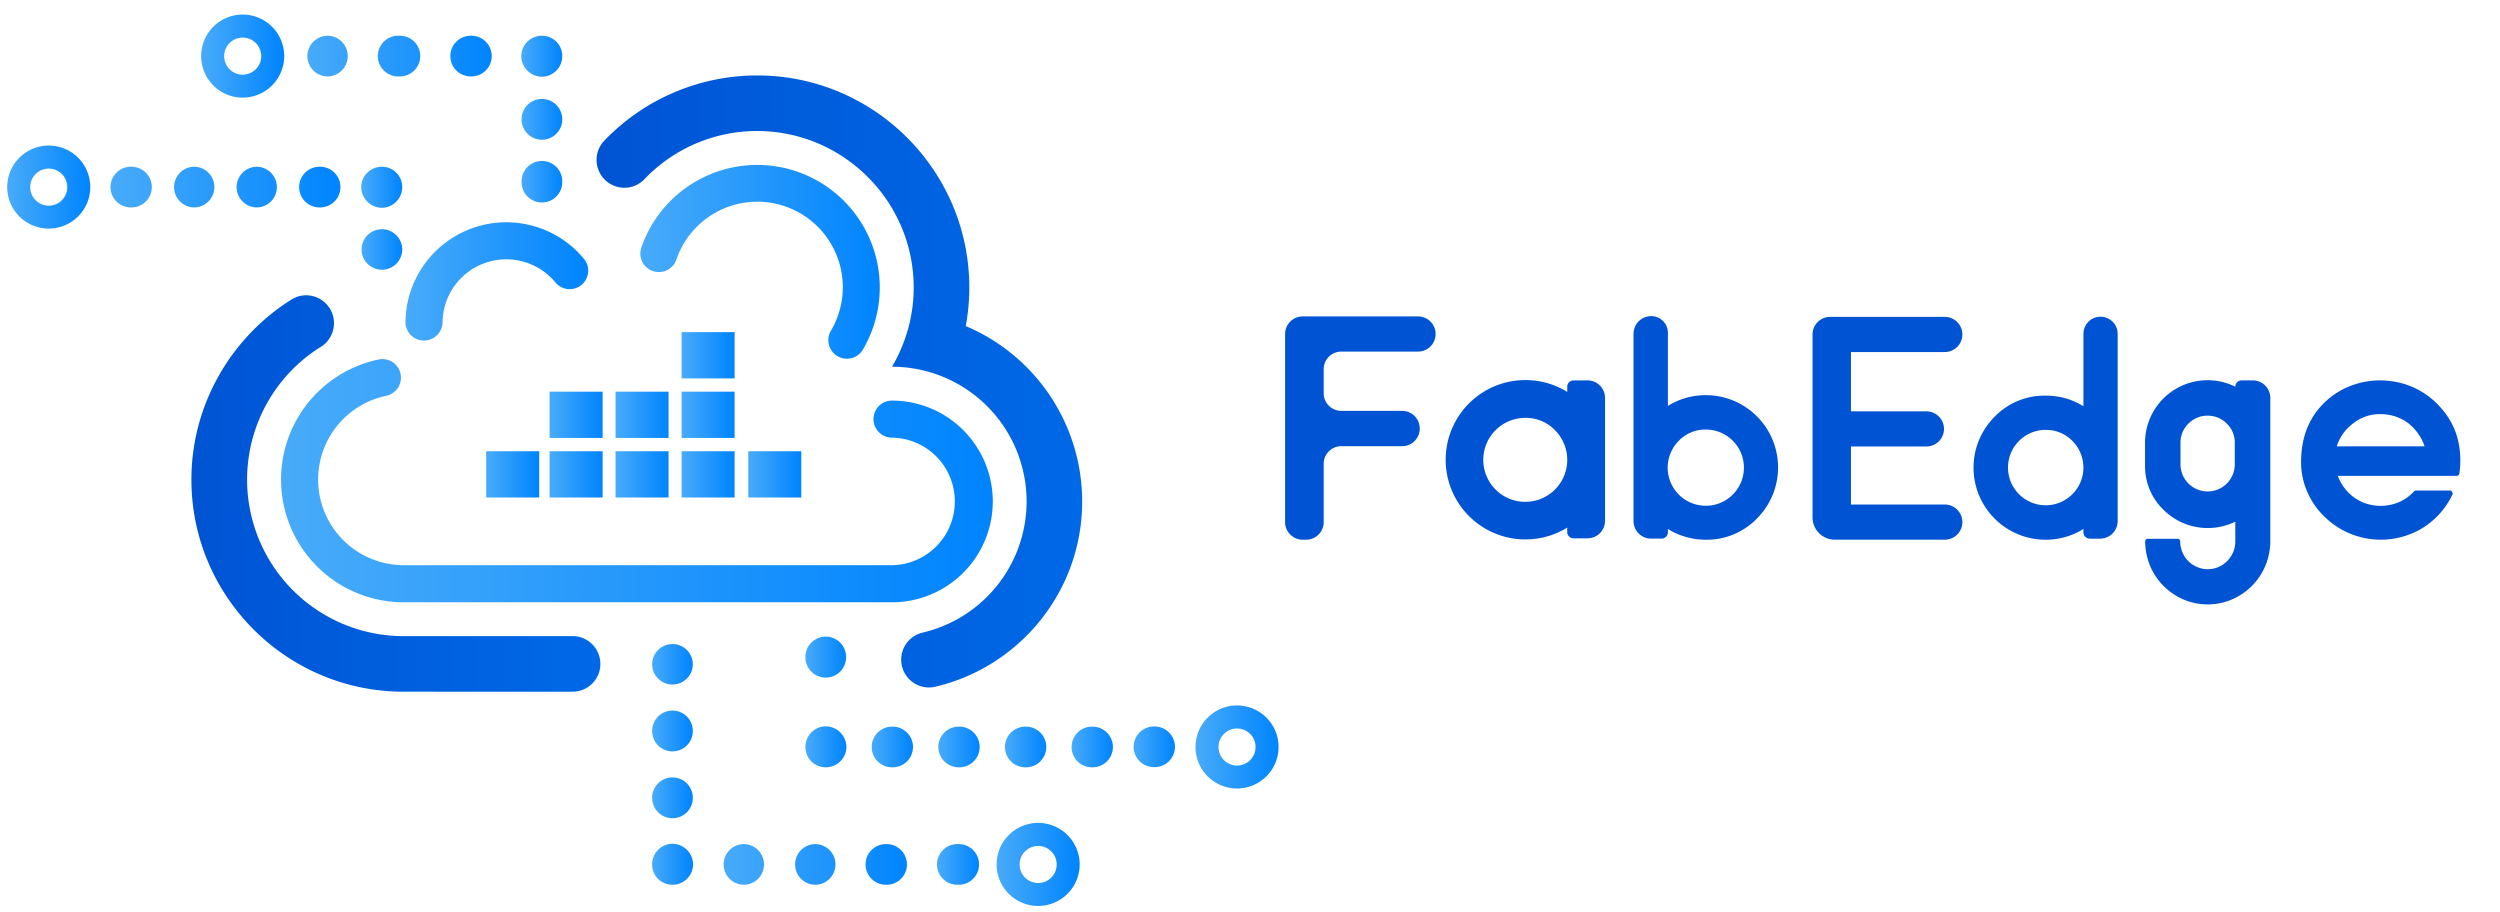 <svg id="图层_1" data-name="图层 1" xmlns="http://www.w3.org/2000/svg" xmlns:xlink="http://www.w3.org/1999/xlink" viewBox="0 0 1889 689"><defs><style>.cls-1{fill:url(#未命名的渐变_12);}.cls-2{fill:url(#未命名的渐变_12-2);}.cls-3{fill:url(#未命名的渐变_12-3);}.cls-4{fill:url(#未命名的渐变_21);}.cls-5{fill:url(#未命名的渐变_21-2);}.cls-6{fill:url(#未命名的渐变_12-4);}.cls-7{fill:url(#未命名的渐变_12-5);}.cls-8{fill:url(#未命名的渐变_12-6);}.cls-9{fill:url(#未命名的渐变_12-7);}.cls-10{fill:url(#未命名的渐变_12-8);}.cls-11{fill:url(#未命名的渐变_12-9);}.cls-12{fill:url(#未命名的渐变_12-10);}.cls-13{fill:url(#未命名的渐变_12-11);}.cls-14{fill:url(#未命名的渐变_12-12);}.cls-15{fill:url(#未命名的渐变_12-13);}.cls-16{fill:url(#未命名的渐变_12-14);}.cls-17{fill:url(#未命名的渐变_12-15);}.cls-18{fill:url(#未命名的渐变_12-16);}.cls-19{fill:url(#未命名的渐变_12-17);}.cls-20{fill:url(#未命名的渐变_12-18);}.cls-21{fill:url(#未命名的渐变_12-19);}.cls-22{fill:url(#未命名的渐变_12-20);}.cls-23{fill:url(#未命名的渐变_12-21);}.cls-24{fill:url(#未命名的渐变_12-22);}.cls-25{fill:url(#未命名的渐变_12-23);}.cls-26{fill:url(#未命名的渐变_12-24);}.cls-27{fill:url(#未命名的渐变_12-25);}.cls-28{fill:url(#未命名的渐变_12-26);}.cls-29{fill:url(#未命名的渐变_12-27);}.cls-30{fill:url(#未命名的渐变_12-28);}.cls-31{fill:url(#未命名的渐变_12-29);}.cls-32{fill:url(#未命名的渐变_12-30);}.cls-33{fill:url(#未命名的渐变_12-31);}.cls-34{fill:url(#未命名的渐变_12-32);}.cls-35{fill:url(#未命名的渐变_12-33);}.cls-36{fill:url(#未命名的渐变_12-34);}.cls-37{fill:url(#未命名的渐变_12-35);}.cls-38{fill:#0054d4;}</style><linearGradient id="未命名的渐变_12" x1="212.31" y1="363.22" x2="750.11" y2="363.22" gradientUnits="userSpaceOnUse"><stop offset="0" stop-color="#48abf9"/><stop offset="1" stop-color="#0084fe"/></linearGradient><linearGradient id="未命名的渐变_12-2" x1="483.84" y1="197.8" x2="664.82" y2="197.8" xlink:href="#未命名的渐变_12"/><linearGradient id="未命名的渐变_12-3" x1="306.37" y1="212.6" x2="444.16" y2="212.6" xlink:href="#未命名的渐变_12"/><linearGradient id="未命名的渐变_21" x1="144.7" y1="372.92" x2="453.64" y2="372.92" gradientUnits="userSpaceOnUse"><stop offset="0" stop-color="#0054d4"/><stop offset="1" stop-color="#0069e7"/></linearGradient><linearGradient id="未命名的渐变_21-2" x1="450.77" y1="288.2" x2="817.7" y2="288.2" xlink:href="#未命名的渐变_21"/><linearGradient id="未命名的渐变_12-4" x1="492.76" y1="501.74" x2="523.49" y2="501.74" xlink:href="#未命名的渐变_12"/><linearGradient id="未命名的渐变_12-5" x1="492.76" y1="577.39" x2="523.49" y2="577.39" xlink:href="#未命名的渐变_12"/><linearGradient id="未命名的渐变_12-6" x1="492.76" y1="653.03" x2="523.75" y2="653.03" xlink:href="#未命名的渐变_12"/><linearGradient id="未命名的渐变_12-7" x1="546.46" y1="653.16" x2="685.66" y2="653.16" xlink:href="#未命名的渐变_12"/><linearGradient id="未命名的渐变_12-8" x1="708.37" y1="653.16" x2="739.36" y2="653.16" xlink:href="#未命名的渐变_12"/><linearGradient id="未命名的渐变_12-9" x1="608.57" y1="496.47" x2="639.29" y2="496.47" xlink:href="#未命名的渐变_12"/><linearGradient id="未命名的渐变_12-10" x1="608.57" y1="564.29" x2="639.55" y2="564.29" xlink:href="#未命名的渐变_12"/><linearGradient id="未命名的渐变_12-11" x1="809.69" y1="564.42" x2="840.91" y2="564.42" xlink:href="#未命名的渐变_12"/><linearGradient id="未命名的渐变_12-12" x1="856.57" y1="564.29" x2="887.8" y2="564.29" xlink:href="#未命名的渐变_12"/><linearGradient id="未命名的渐变_12-13" x1="759.35" y1="564.42" x2="790.57" y2="564.42" xlink:href="#未命名的渐变_12"/><linearGradient id="未命名的渐变_12-14" x1="709.01" y1="564.42" x2="740.23" y2="564.42" xlink:href="#未命名的渐变_12"/><linearGradient id="未命名的渐变_12-15" x1="658.67" y1="564.42" x2="689.89" y2="564.42" xlink:href="#未命名的渐变_12"/><linearGradient id="未命名的渐变_12-16" x1="753.05" y1="653.16" x2="815.8" y2="653.16" xlink:href="#未命名的渐变_12"/><linearGradient id="未命名的渐变_12-17" x1="903.32" y1="564.42" x2="966.08" y2="564.42" xlink:href="#未命名的渐变_12"/><linearGradient id="未命名的渐变_12-18" x1="394.11" y1="137.47" x2="424.84" y2="137.47" xlink:href="#未命名的渐变_12"/><linearGradient id="未命名的渐变_12-19" x1="394.11" y1="89.99" x2="424.84" y2="89.99" xlink:href="#未命名的渐变_12"/><linearGradient id="未命名的渐变_12-20" x1="393.86" y1="42.51" x2="424.84" y2="42.51" xlink:href="#未命名的渐变_12"/><linearGradient id="未命名的渐变_12-21" x1="231.94" y1="42.38" x2="371.15" y2="42.38" xlink:href="#未命名的渐变_12"/><linearGradient id="未命名的渐变_12-22" x1="273.19" y1="188.31" x2="303.92" y2="188.31" xlink:href="#未命名的渐变_12"/><linearGradient id="未命名的渐变_12-23" x1="272.93" y1="141.49" x2="303.92" y2="141.49" xlink:href="#未命名的渐变_12"/><linearGradient id="未命名的渐变_12-24" x1="83.88" y1="141.36" x2="256.87" y2="141.36" xlink:href="#未命名的渐变_12"/><linearGradient id="未命名的渐变_12-25" x1="151.99" y1="42.38" x2="214.75" y2="42.38" xlink:href="#未命名的渐变_12"/><linearGradient id="未命名的渐变_12-26" x1="5.46" y1="141.36" x2="68.21" y2="141.36" xlink:href="#未命名的渐变_12"/><linearGradient id="未命名的渐变_12-27" x1="515.02" y1="313.43" x2="555.07" y2="313.43" xlink:href="#未命名的渐变_12"/><linearGradient id="未命名的渐变_12-28" x1="515.02" y1="358.44" x2="555.07" y2="358.44" xlink:href="#未命名的渐变_12"/><linearGradient id="未命名的渐变_12-29" x1="565.41" y1="358.44" x2="605.46" y2="358.44" xlink:href="#未命名的渐变_12"/><linearGradient id="未命名的渐变_12-30" x1="465.11" y1="313.43" x2="505.16" y2="313.43" xlink:href="#未命名的渐变_12"/><linearGradient id="未命名的渐变_12-31" x1="465.11" y1="358.44" x2="505.16" y2="358.44" xlink:href="#未命名的渐变_12"/><linearGradient id="未命名的渐变_12-32" x1="415.29" y1="313.43" x2="455.34" y2="313.43" xlink:href="#未命名的渐变_12"/><linearGradient id="未命名的渐变_12-33" x1="415.29" y1="358.44" x2="455.34" y2="358.44" xlink:href="#未命名的渐变_12"/><linearGradient id="未命名的渐变_12-34" x1="367.36" y1="358.44" x2="407.41" y2="358.44" xlink:href="#未命名的渐变_12"/><linearGradient id="未命名的渐变_12-35" x1="515.02" y1="268.43" x2="555.07" y2="268.43" xlink:href="#未命名的渐变_12"/></defs><title>未标题-1</title><path class="cls-1" d="M674,302.69h0a14,14,0,0,0,0,28,48.19,48.19,0,0,1-.05,96.37H305a64.69,64.69,0,0,1-13.21-128,14,14,0,1,0-5.68-27.43A92.71,92.71,0,0,0,305,455.09H673.91a76.2,76.2,0,0,0,.08-152.4Z"/><path class="cls-2" d="M493.27,204.8a14,14,0,0,0,17.81-8.66,64.61,64.61,0,1,1,116.75,53.78A14,14,0,0,0,652,264.14,92.61,92.61,0,1,0,484.61,187a14,14,0,0,0,8.66,17.82Z"/><path class="cls-3" d="M320.18,257.28h.2a14,14,0,0,0,14-13.82,48.17,48.17,0,0,1,85.07-30.31,14,14,0,1,0,21.43-18,76.18,76.18,0,0,0-134.51,48,14,14,0,0,0,13.81,14.19Z"/><path d="M218.65,227.42c1-.66,2-1.3,3.08-1.93A21.79,21.79,0,0,0,218.65,227.42Z"/><path class="cls-4" d="M305,480.67a118.26,118.26,0,0,1-63.41-218.1c.58-.33,1.14-.68,1.69-1.06a21,21,0,0,0,9.07-17.3,21,21,0,0,0-3.07-11,21,21,0,0,0-25.37-8.73,18.4,18.4,0,0,0-3.29,1.65l-2,1.24c-44.85,28.86-74,79.31-74,135,0,88.36,71.91,160.28,160.29,160.28H432.64a21,21,0,0,0,21-21h0a21,21,0,0,0-21-21Z"/><path d="M453,130.21l-1.38-3.51A21.33,21.33,0,0,0,453,130.21Z"/><path d="M487.58,134.68l-1.17,1.23Q487,135.33,487.58,134.68Z"/><path class="cls-5" d="M729.72,246.38a159,159,0,0,0,2.69-29.12C732.41,128.88,660.5,57,572.12,57a160.17,160.17,0,0,0-115.45,49.22l-.32.34a21,21,0,0,0-5.58,14.26,21.37,21.37,0,0,0,.84,5.91l1.38,3.51a21,21,0,0,0,29.07,8.94l1.7-1.06a20.47,20.47,0,0,0,2.65-2.18l1.17-1.23A117.68,117.68,0,0,1,570.88,99c65.35-.68,119.18,52.31,119.51,117.66A117.55,117.55,0,0,1,674,277.1,101.79,101.79,0,0,1,697.11,478a21,21,0,0,0-16.17,20.44h0a21,21,0,0,0,25.91,20.42c63.46-14.93,110.85-72,110.85-140A144,144,0,0,0,729.72,246.38Z"/><path class="cls-6" d="M508.13,517.23a15.37,15.37,0,0,1-15.37-15.36v-.26a15.37,15.37,0,0,1,30.73,0v.26A15.36,15.36,0,0,1,508.13,517.23Z"/><path class="cls-7" d="M508.13,618.26a15.37,15.37,0,0,1-15.37-15.37v-.5a15.37,15.37,0,0,1,30.73,0v.5A15.37,15.37,0,0,1,508.13,618.26Zm0-50.51a15.37,15.37,0,0,1-15.37-15.37v-.5a15.37,15.37,0,0,1,30.73,0v.5A15.37,15.37,0,0,1,508.13,567.75Z"/><path class="cls-8" d="M508,668.53h0a15.29,15.29,0,0,1-15.28-15.29h0a15.59,15.59,0,0,1,15.14-15.7,15.79,15.79,0,0,1,15.84,15.85A15.58,15.58,0,0,1,508,668.53Z"/><path class="cls-9" d="M670.3,668.53h-.53a15.37,15.37,0,1,1,0-30.73h.53a15.37,15.37,0,0,1,0,30.73Zm-54,0h-.54a15.37,15.37,0,0,1,0-30.73h.54a15.37,15.37,0,0,1,0,30.73Zm-54,0h-.54a15.37,15.37,0,0,1,0-30.73h.54a15.37,15.37,0,0,1,0,30.73Z"/><path class="cls-10" d="M724,668.53h-.25a15.37,15.37,0,1,1,0-30.73H724a15.37,15.37,0,1,1,0,30.73Z"/><path class="cls-11" d="M623.93,512a15.37,15.37,0,0,1-15.36-15.37v-.25a15.36,15.36,0,1,1,30.72,0v.25A15.36,15.36,0,0,1,623.93,512Z"/><path class="cls-12" d="M623.87,579.78h0a15.3,15.3,0,0,1-15.3-15.3h0a15.57,15.57,0,0,1,15.11-15.68,15.81,15.81,0,0,1,15.87,15.87A15.57,15.57,0,0,1,623.87,579.78Z"/><path class="cls-13" d="M825.55,579.78h-.5a15.36,15.36,0,1,1,0-30.72h.5a15.36,15.36,0,1,1,0,30.72Z"/><path class="cls-14" d="M872.43,579.65h-.49a15.36,15.36,0,1,1,0-30.72h.49a15.36,15.36,0,1,1,0,30.72Z"/><path class="cls-15" d="M775.21,579.78h-.5a15.36,15.36,0,1,1,0-30.72h.5a15.36,15.36,0,1,1,0,30.72Z"/><path class="cls-16" d="M724.87,579.78h-.5a15.36,15.36,0,0,1,0-30.72h.5a15.36,15.36,0,0,1,0,30.72Z"/><path class="cls-17" d="M674.53,579.78H674a15.36,15.36,0,1,1,0-30.72h.5a15.36,15.36,0,1,1,0,30.72Z"/><path class="cls-18" d="M784.43,684.54a31.38,31.38,0,1,1,31.37-31.38A31.41,31.41,0,0,1,784.43,684.54Zm0-45.34a14,14,0,1,0,14,14A14,14,0,0,0,784.43,639.2Z"/><path class="cls-19" d="M934.7,595.8a31.38,31.38,0,1,1,31.38-31.38A31.42,31.42,0,0,1,934.7,595.8Zm0-45.35a14,14,0,1,0,14,14A14,14,0,0,0,934.7,550.45Z"/><path class="cls-20" d="M409.48,153a15.37,15.37,0,0,1-15.37-15.37v-.25a15.37,15.37,0,1,1,30.73,0v.25A15.37,15.37,0,0,1,409.48,153Z"/><path class="cls-21" d="M409.48,105.59a15.37,15.37,0,0,1-15.37-15.37v-.47a15.37,15.37,0,0,1,30.73,0v.47A15.37,15.37,0,0,1,409.48,105.59Z"/><path class="cls-22" d="M409.73,58a15.81,15.81,0,0,1-15.87-15.88A15.58,15.58,0,0,1,409.54,27h0a15.31,15.31,0,0,1,15.3,15.31h0A15.57,15.57,0,0,1,409.73,58Z"/><path class="cls-23" d="M355.78,57.74h-.53a15.37,15.37,0,0,1,0-30.73h.53a15.37,15.37,0,1,1,0,30.73Zm-54,0h-.53a15.37,15.37,0,1,1,0-30.73h.53a15.37,15.37,0,1,1,0,30.73Zm-54,0h-.54a15.37,15.37,0,0,1,0-30.73h.54a15.37,15.37,0,0,1,0,30.73Z"/><path class="cls-24" d="M288.55,203.8a15.36,15.36,0,0,1-15.36-15.36v-.26a15.37,15.37,0,0,1,30.73,0v.26A15.36,15.36,0,0,1,288.55,203.8Z"/><path class="cls-25" d="M288.8,157a15.79,15.79,0,0,1-15.87-15.87A15.57,15.57,0,0,1,288.61,126h0a15.31,15.31,0,0,1,15.31,15.31h0A15.57,15.57,0,0,1,288.8,157Z"/><path class="cls-26" d="M241.5,156.73H241A15.37,15.37,0,0,1,241,126h.47a15.37,15.37,0,1,1,0,30.73Zm-47.26,0h-.47a15.37,15.37,0,0,1,0-30.73h.47a15.37,15.37,0,0,1,0,30.73Zm-47.26,0h-.47a15.37,15.37,0,0,1,0-30.73H147a15.37,15.37,0,0,1,0,30.73Zm-47.26,0h-.47a15.37,15.37,0,1,1,0-30.73h.47a15.37,15.37,0,0,1,0,30.73Z"/><path class="cls-27" d="M183.37,73.76a31.38,31.38,0,1,1,31.38-31.38A31.42,31.42,0,0,1,183.37,73.76Zm0-45.35a14,14,0,1,0,14,14A14,14,0,0,0,183.37,28.41Z"/><path class="cls-28" d="M36.83,172.74a31.38,31.38,0,1,1,31.38-31.38A31.4,31.4,0,0,1,36.83,172.74Zm0-45.34a14,14,0,1,0,14,14A14,14,0,0,0,36.83,127.4Z"/><rect class="cls-29" x="515.02" y="295.95" width="40.05" height="34.96"/><rect class="cls-30" x="515.02" y="340.96" width="40.05" height="34.96"/><rect class="cls-31" x="565.41" y="340.96" width="40.05" height="34.96"/><rect class="cls-32" x="465.11" y="295.95" width="40.05" height="34.96"/><rect class="cls-33" x="465.11" y="340.96" width="40.05" height="34.96"/><rect class="cls-34" x="415.29" y="295.95" width="40.05" height="34.96"/><rect class="cls-35" x="415.29" y="340.96" width="40.05" height="34.96"/><rect class="cls-36" x="367.36" y="340.96" width="40.05" height="34.96"/><rect class="cls-37" x="515.02" y="250.95" width="40.05" height="34.96"/><path class="cls-38" d="M984.35,239.09h87.12a13.27,13.27,0,0,1,13.28,13.28h0a13.28,13.28,0,0,1-13.28,13.29h-58a13.29,13.29,0,0,0-13.28,13.28v18.23a13.29,13.29,0,0,0,13.28,13.28h46a13.29,13.29,0,0,1,13.28,13.29v.12a13.29,13.29,0,0,1-13.28,13.28h-46a13.29,13.29,0,0,0-13.28,13.29v44.09a13.28,13.28,0,0,1-13.29,13.28h-2.58a13.28,13.28,0,0,1-13.29-13.28V252.37A13.28,13.28,0,0,1,984.35,239.09Z"/><path class="cls-38" d="M1170.92,290a61.39,61.39,0,0,1,13.29,6.12v-3.88a4.82,4.82,0,0,1,4.82-4.82h10.47a13.28,13.28,0,0,1,13.28,13.28v92.78a13.28,13.28,0,0,1-13.28,13.28H1189a4.82,4.82,0,0,1-4.82-4.82v-3.3a61.39,61.39,0,0,1-13.29,6.12,60.55,60.55,0,0,1-18.34,2.82,60.2,60.2,0,1,1,0-120.4A60.55,60.55,0,0,1,1170.92,290Zm-18.34,25.75a31.72,31.72,0,1,0,22.34,9.29A30.47,30.47,0,0,0,1152.58,315.74Z"/><path class="cls-38" d="M1288.85,298.58a54.62,54.62,0,0,1,38.68,93.23,52.69,52.69,0,0,1-38.68,16,54.42,54.42,0,0,1-16.58-2.58,52,52,0,0,1-12-5.53v2.47a4.82,4.82,0,0,1-4.82,4.82h-7.88a13.28,13.28,0,0,1-13.28-13.28V252.21a13.36,13.36,0,0,1,13.36-13.36h0a12.62,12.62,0,0,1,12.62,12.62v55.22a52.38,52.38,0,0,1,12-5.53A54.42,54.42,0,0,1,1288.85,298.58Zm-20.22,34.33a28.8,28.8,0,1,0,20.22-8.35A27.9,27.9,0,0,0,1268.63,332.91Z"/><path class="cls-38" d="M1382.82,239.44h86.66a13.29,13.29,0,0,1,13.29,13.28h0A13.29,13.29,0,0,1,1469.48,266h-70.89v44.8h57a13.28,13.28,0,0,1,13.29,13.28h0a13.29,13.29,0,0,1-13.29,13.29h-57v43.85h70.89a13.29,13.29,0,0,1,13.29,13.29h0a13.28,13.28,0,0,1-13.29,13.28h-83.09A16.84,16.84,0,0,1,1369.55,391V252.71A13.27,13.27,0,0,1,1382.82,239.44Z"/><path class="cls-38" d="M1562.24,301.4a59.07,59.07,0,0,1,12,5.53V252.25a12.93,12.93,0,0,1,12.93-12.93h0a12.93,12.93,0,0,1,12.94,12.93V393.7A13.29,13.29,0,0,1,1586.81,407h-7.76a4.82,4.82,0,0,1-4.82-4.82v-2.47a52,52,0,0,1-12,5.53,53.67,53.67,0,0,1-16.58,2.58,54.45,54.45,0,0,1-38.45-93,52.37,52.37,0,0,1,38.45-15.87A55.76,55.76,0,0,1,1562.24,301.4Zm-16.58,23.4a28.49,28.49,0,1,0,20.22,8.34A27.79,27.79,0,0,0,1545.66,324.8Z"/><path class="cls-38" d="M1621.26,414.62a41.74,41.74,0,0,1-.35-5.52h0a2,2,0,0,1,2-2h22.46a2,2,0,0,1,2,2h0c0,.78,0,1.6.12,2.47a12.38,12.38,0,0,0,.47,2.35,20.71,20.71,0,0,0,10.11,13.52,21.93,21.93,0,0,0,7.29,2.47,22.15,22.15,0,0,0,7.52-.36,20.68,20.68,0,0,0,11.53-7.4,20.43,20.43,0,0,0,4.58-13V394.16a47.34,47.34,0,0,1-54.32-9.05,45.51,45.51,0,0,1-13.87-33.39V334.67a47.23,47.23,0,0,1,59.61-45.73,41.88,41.88,0,0,1,8.58,3.29h0a4.82,4.82,0,0,1,4.82-4.82h8.35a13.28,13.28,0,0,1,13.29,13.28V411.57h-.12A47.67,47.67,0,0,1,1679,455.42a47.07,47.07,0,0,1-18.11.71,45.5,45.5,0,0,1-17.16-6.35,47.21,47.21,0,0,1-13.76-12.7A46.15,46.15,0,0,1,1622.2,420,31.94,31.94,0,0,1,1621.26,414.62Zm32.33-94.53a19.7,19.7,0,0,0-6,14.46v17.17a20.52,20.52,0,0,0,41,0V334.55a19.71,19.71,0,0,0-6-14.46,20.1,20.1,0,0,0-14.58-6A19.74,19.74,0,0,0,1653.59,320.09Z"/><path class="cls-38" d="M1775.4,373.12a33.51,33.51,0,0,0,16.1,8.35,35,35,0,0,0,17.76-.83,32.47,32.47,0,0,0,14.69-9.28l.06-.06a2.21,2.21,0,0,1,1.57-.65H1851a2.22,2.22,0,0,1,2,3.17h0a60.2,60.2,0,0,1-22.34,25.05,60.76,60.76,0,0,1-55.14,4.23,60.48,60.48,0,0,1-19-12.58,57.28,57.28,0,0,1-13-18.58,55.28,55.28,0,0,1-4.82-22.57v-1.18q.35-28.44,19.16-45.38a57.32,57.32,0,0,1,19-11.52,62.27,62.27,0,0,1,21.87-3.88h.82c2.35.08,4.74.27,7.17.59A59.5,59.5,0,0,1,1843,306.69q16.35,17.28,16,42.09a58.84,58.84,0,0,1-.7,8.94h0a2.12,2.12,0,0,1-2.11,1.87h-89.71A35.79,35.79,0,0,0,1775.4,373.12ZM1832,337.26a33.38,33.38,0,0,0-3.88-8.11,37.39,37.39,0,0,0-7.88-8.94,34.61,34.61,0,0,0-21.4-7.29,32.18,32.18,0,0,0-21.16,7.29,33.91,33.91,0,0,0-12,17.05Z"/></svg>
